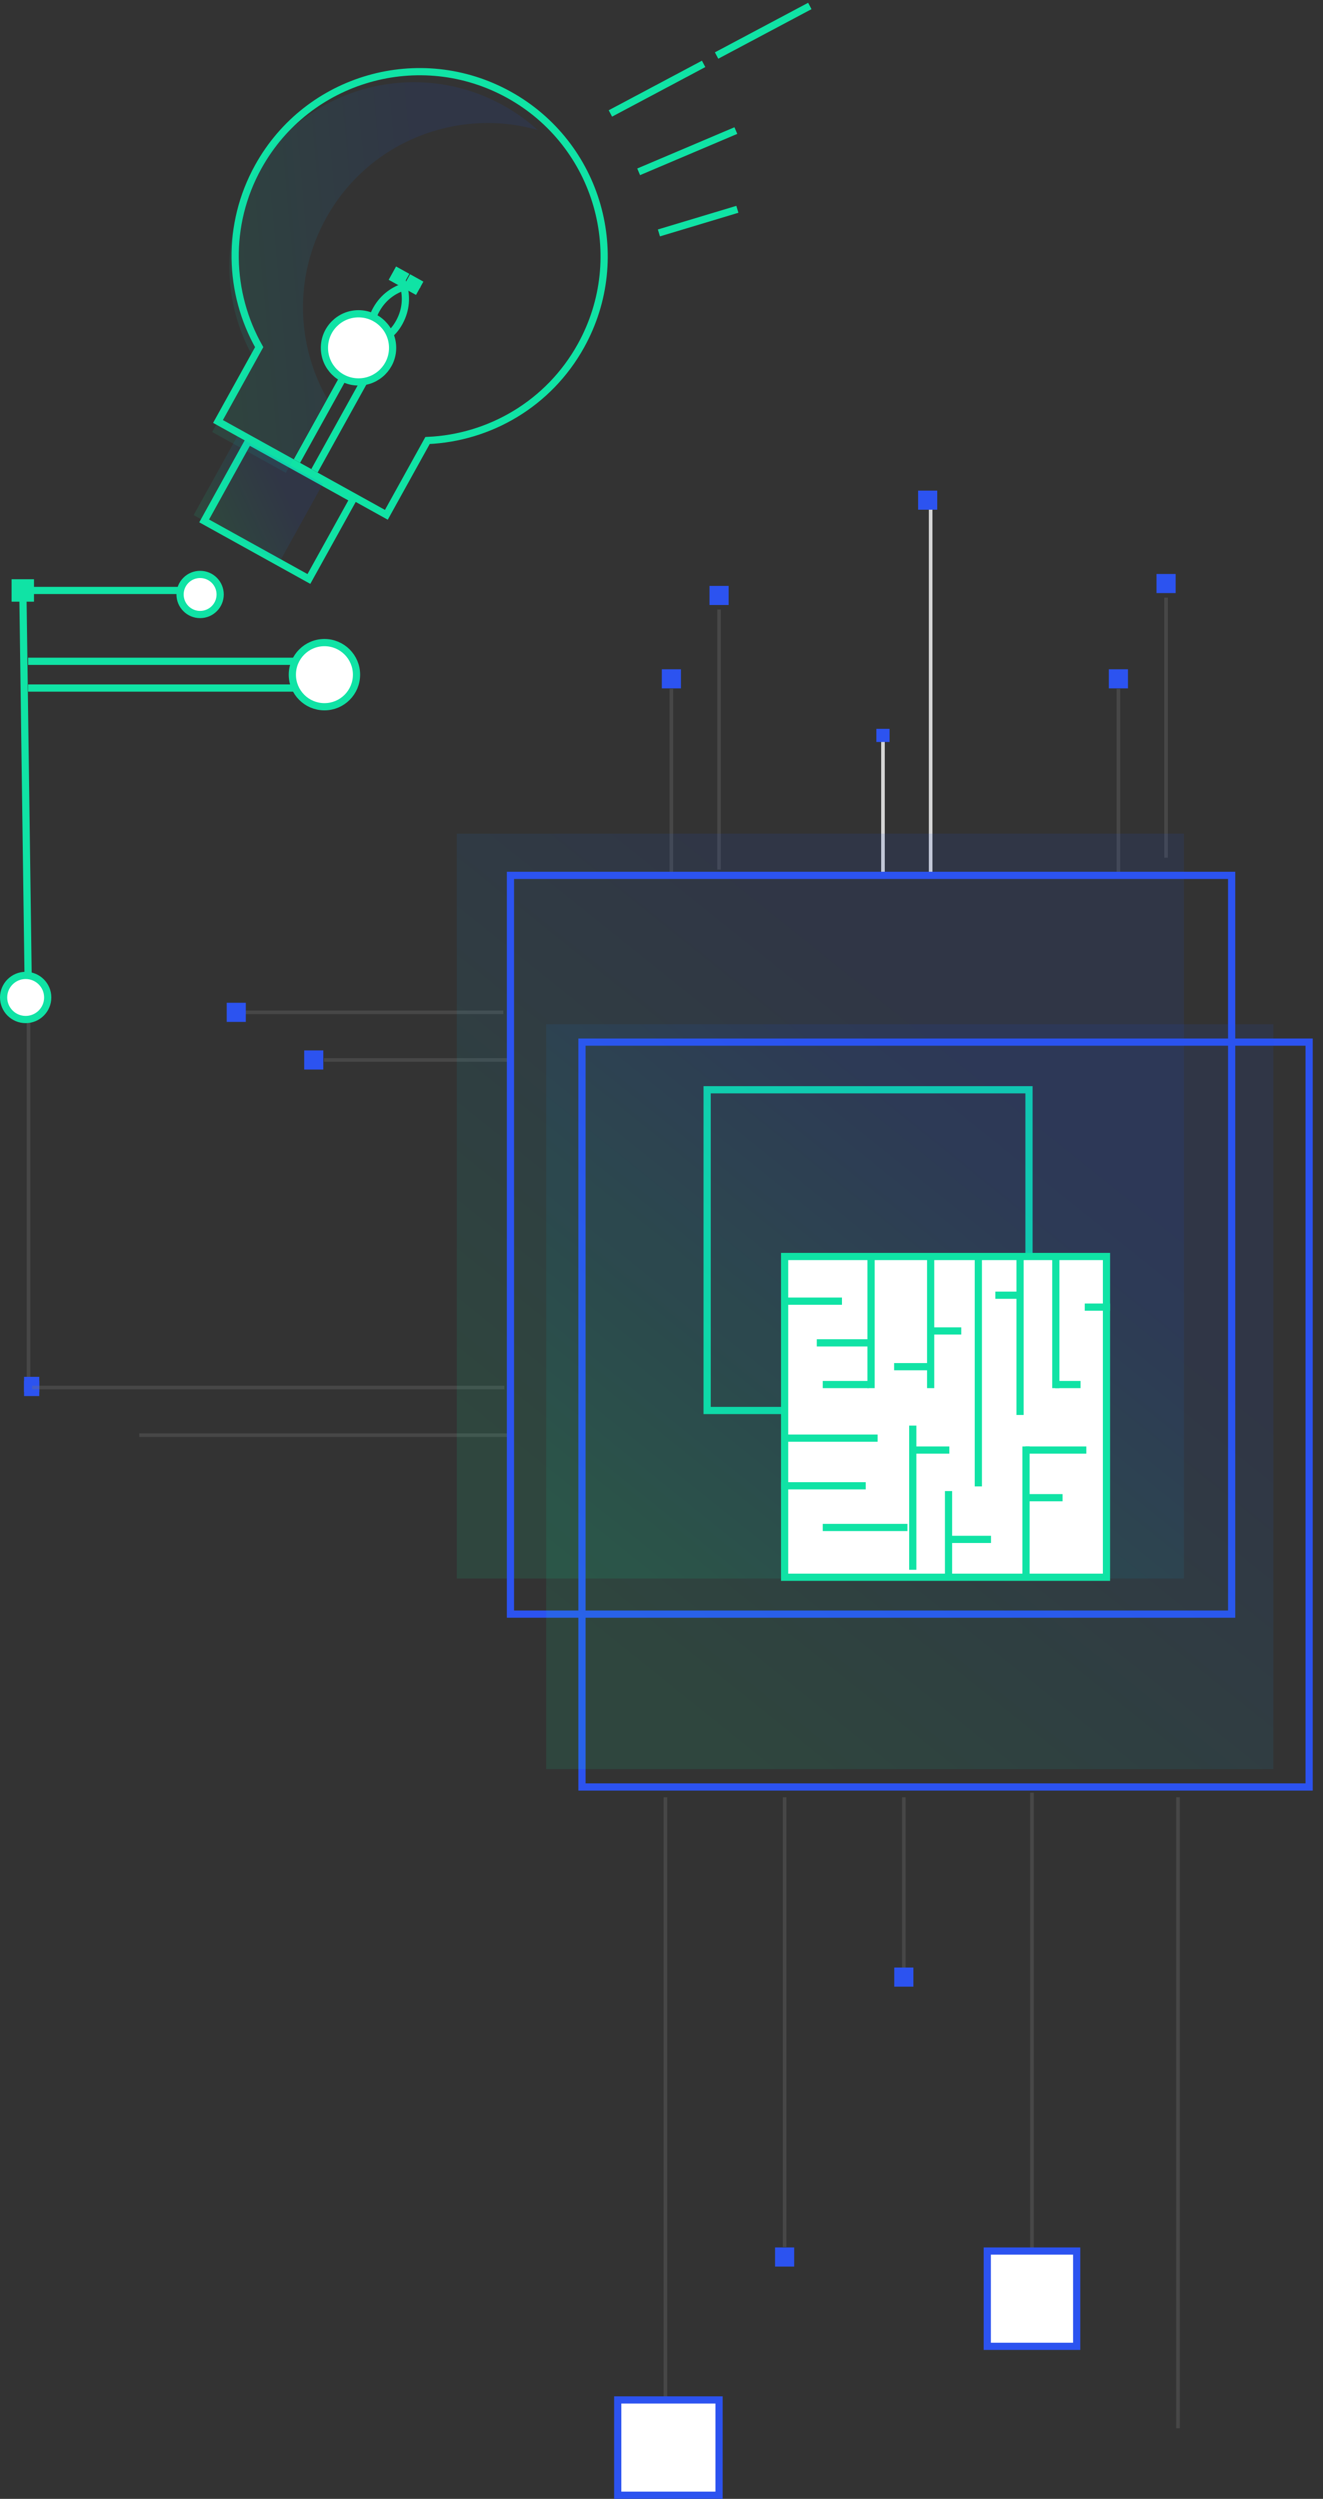 <svg width="367px" height="693px" viewBox="0 0 367 693" version="1.1" xmlns="http://www.w3.org/2000/svg" xmlns:xlink="http://www.w3.org/1999/xlink"><rect x="0" y="0" width="367" height="693" fill="#333333" stroke="none"/><title>197C65D7-DC6C-4342-8BBA-ABE7ADC708F2</title><desc>Created with sketchtool.</desc><defs><rect id="path-1" x="137.764" y="292.36" width="206.338" height="211.31"/><mask id="mask-2" maskContentUnits="userSpaceOnUse" maskUnits="objectBoundingBox" x="0" y="0" width="206.338" height="211.31" fill="white"><use xlink:href="#path-1"/></mask><linearGradient x1="13.14%" y1="88.777%" x2="64.632%" y2="23.191%" id="linearGradient-3"><stop stop-color="#07EF9C" offset="0%"/><stop stop-color="#174FEE" offset="100%"/></linearGradient><rect id="path-4" x="157.678" y="339.081" width="207.411" height="212.409"/><mask id="mask-5" maskContentUnits="userSpaceOnUse" maskUnits="objectBoundingBox" x="0" y="0" width="207.411" height="212.409" fill="white"><use xlink:href="#path-4"/></mask></defs><g id="Homepage" stroke="none" stroke-width="1" fill="none" fill-rule="evenodd"><g transform="translate(-311, -1796)" id="Group-19"><g transform="translate(312, 1743)"><g id="Group"><g id="Group-Copy-5" transform="translate(45.146, 240.543) rotate(-270) translate(-45.146, -240.543) translate(39.146, 200.043)" stroke="#10E3A5" stroke-width="2" stroke-linecap="square"><path d="M9.271 77.847L9.271 2.236" id="Line-Copy-13"/><path d="M1.854 77.847L1.854 2.236" id="Line-Copy-14"/></g><path d="M31.801 240.698L31.801 192.804" id="Line-Copy-14" stroke="#10E3A5" stroke-width="2" stroke-linecap="square" transform="translate(31.801, 216.751) rotate(-90) translate(-31.801, -216.751) "/><rect id="Rectangle-174-Copy-4" stroke="#10E3A5" stroke-width="4" stroke-linecap="square" transform="translate(5.321, 216.751) rotate(-90) translate(-5.321, -216.751) " x="4.209" y="215.642" width="2.225" height="2.218"/><path d="M64.528 273.23L-52.286 274.824" id="Line-Copy-16" stroke="#10E3A5" stroke-width="2" stroke-linecap="square" transform="translate(6.121, 274.027) rotate(-90) translate(-6.121, -274.027) "/><path d="M58.728 384.603L-45.293 384.603" id="Line-Copy-20" stroke="#757575" stroke-linecap="square" opacity="0.3" transform="translate(6.993, 384.677) rotate(-90) translate(-6.993, -384.677) "/><rect id="Rectangle-174-Copy-4" stroke="#2C53F0" stroke-width="2" stroke-linecap="square" transform="translate(7.784, 438.057) rotate(-90) translate(-7.784, -438.057) " x="6.672" y="436.948" width="2.225" height="2.218"/><rect id="Rectangle-174-Copy-7" stroke="#2C53F0" stroke-width="2" stroke-linecap="square" transform="translate(7.784, 436.945) rotate(-90) translate(-7.784, -436.945) " x="6.672" y="435.836" width="2.225" height="2.218"/><use id="Rectangle-147-Copy-4" stroke="#2C53F0" mask="url(#mask-2)" stroke-width="4" stroke-dasharray="2,2,2,2" fill="#FFFFFF" xlink:href="#path-1"/><path d="M325.778 725.927L325.778 551.922" id="Line-Copy-13" stroke="#757575" stroke-linecap="square" opacity="0.3"/><path d="M285.27 681.684L285.27 550.658" id="Line-Copy-13" stroke="#757575" stroke-linecap="square" opacity="0.3"/><path d="M249.722 602.958L249.722 551.922" id="Line-Copy-14" stroke="#757575" stroke-linecap="square" opacity="0.3"/><path d="M216.655 675.639L216.655 551.922" id="Line-Copy-13" stroke="#757575" stroke-linecap="square" opacity="0.3"/><path d="M183.587 725.927L183.587 551.922" id="Line-Copy-14" stroke="#757575" stroke-linecap="square" opacity="0.3"/><polygon id="Rectangle-174-Copy-3" stroke="#10E3A5" stroke-width="2" stroke-linecap="square" points="195.161 355.22 284.443 355.22 284.443 444.171 217.847 444.171 195.161 444.171"/><path d="M243.935 294.707L243.935 258.831" id="Line-Copy-17" stroke="#D6D6D6" stroke-linecap="square"/><path d="M198.467 293.671L198.467 222.542" id="Line-Copy-14" stroke="#757575" stroke-linecap="square" opacity="0.3"/><rect id="Rectangle-174-Copy-4" stroke="#2C53F0" stroke-width="2" stroke-linecap="square" fill="#2C53F0" x="196.814" y="216.486" width="3.307" height="3.295"/><path d="M185.24 294.662L185.24 244.563" id="Line-Copy-15" stroke="#757575" stroke-linecap="square" opacity="0.3"/><rect id="Rectangle-174-Copy-7" stroke="#2C53F0" stroke-width="2" stroke-linecap="square" fill="#2C53F0" x="183.587" y="239.609" width="3.307" height="3.295"/><rect id="Rectangle-174-Copy-7" stroke="#2C53F0" stroke-width="2" stroke-linecap="square" fill="#2C53F0" x="243.109" y="256.124" width="1.653" height="1.647"/><path d="M257.162 294.707L257.162 192.525" id="Line-Copy-18" stroke="#D6D6D6" stroke-linecap="square"/><rect id="Rectangle-174-Copy-7" stroke="#2C53F0" stroke-width="2" stroke-linecap="square" fill="#2C53F0" x="254.682" y="190.061" width="3.307" height="3.295"/><path d="M102.571 369.313L102.571 298.185" id="Line-Copy-14" stroke="#757575" stroke-linecap="square" opacity="0.3" transform="translate(102.571, 333.749) rotate(-90) translate(-102.571, -333.749) "/><path d="M114.971 371.46L114.971 321.362" id="Line-Copy-15" stroke="#757575" stroke-linecap="square" opacity="0.3" transform="translate(114.971, 346.962) rotate(-90) translate(-114.971, -346.962) "/><rect id="Rectangle-174-Copy-7" stroke="#2C53F0" stroke-width="2" stroke-linecap="square" fill="#2C53F0" transform="translate(86.033, 346.962) rotate(-90) translate(-86.033, -346.962) " x="84.379" y="345.315" width="3.307" height="3.295"/><rect id="Rectangle-174-Copy-8" stroke="#2C53F0" stroke-width="2" stroke-linecap="square" fill="#2C53F0" transform="translate(64.539, 333.749) rotate(-90) translate(-64.539, -333.749) " x="62.885" y="332.102" width="3.307" height="3.295"/><path d="M73.471 502.762L73.471 372.727" id="Line-Copy-14" stroke="#757575" stroke-linecap="square" opacity="0.3" transform="translate(73.471, 437.799) rotate(-90) translate(-73.471, -437.799) "/><path d="M89.344 501.11L89.344 399.813" id="Line-Copy-15" stroke="#757575" stroke-linecap="square" opacity="0.3" transform="translate(89.344, 451.012) rotate(-90) translate(-89.344, -451.012) "/><path d="M309.244 294.662L309.244 244.563" id="Line-Copy-15" stroke="#757575" stroke-linecap="square" opacity="0.3"/><path d="M322.471 290.367L322.471 219.239" id="Line-Copy-14" stroke="#757575" stroke-linecap="square" opacity="0.3"/><rect id="Rectangle-174-Copy-4" stroke="#2C53F0" stroke-width="2" stroke-linecap="square" fill="#2C53F0" x="320.818" y="213.183" width="3.307" height="3.295"/><rect id="Rectangle-174-Copy-7" stroke="#2C53F0" stroke-width="2" stroke-linecap="square" fill="#2C53F0" x="307.591" y="239.609" width="3.307" height="3.295"/><rect id="Rectangle-147-Copy-5" fill="url(#linearGradient-3)" opacity="0.1" x="125.718" y="284.201" width="201.713" height="206.574"/><rect id="Rectangle-147-Copy-5" stroke="#2C53F0" stroke-width="2" stroke-linecap="square" x="140.599" y="295.763" width="200.059" height="204.88"/><use id="Rectangle-147-Copy-4" stroke="#2C53F0" mask="url(#mask-5)" stroke-width="4" stroke-dasharray="2,2,2,2" fill="#FFFFFF" xlink:href="#path-4"/><rect id="Rectangle-147-Copy-5" stroke="#2C53F0" stroke-width="2" stroke-linecap="square" x="160.439" y="342.007" width="201.713" height="206.574"/><rect id="Rectangle-147-Copy-11" fill="url(#linearGradient-3)" opacity="0.1" x="150.519" y="337.052" width="201.713" height="206.574"/><rect id="Rectangle-147-Copy-6" stroke="#2C53F0" stroke-width="2" stroke-linecap="square" fill="#FFFFFF" x="170.36" y="718.569" width="28.108" height="26.425"/><rect id="Rectangle-147-Copy-9" stroke="#2C53F0" stroke-width="2" stroke-linecap="square" fill="#2C53F0" x="215.001" y="677.279" width="3.307" height="3.303"/><rect id="Rectangle-147-Copy-10" stroke="#2C53F0" stroke-width="2" stroke-linecap="square" fill="#2C53F0" x="248.069" y="599.655" width="3.307" height="3.303"/><rect id="Rectangle-147-Copy-8" stroke="#2C53F0" stroke-width="2" stroke-linecap="square" fill="#FFFFFF" x="272.87" y="677.279" width="24.801" height="26.425"/><polygon id="Rectangle-174-Copy-6" stroke="#10E3A5" stroke-width="2" stroke-linecap="square" fill="#FFFFFF" points="216.655 401.464 305.937 401.464 305.937 490.416 239.341 490.416 216.655 490.416"/><path d="M240.629 402.29L240.629 436.973" id="Line" stroke="#10E3A5" stroke-width="2" stroke-linecap="square" fill="#FFFFFF"/><path d="M257.162 402.29L257.162 436.973" id="Line-Copy-11" stroke="#10E3A5" stroke-width="2" stroke-linecap="square" fill="#FFFFFF"/><path d="M283.617 455.141L283.617 489.824" id="Line-Copy-12" stroke="#10E3A5" stroke-width="2" stroke-linecap="square" fill="#FFFFFF"/><path d="M238.975 436.973L228.228 436.973" id="Line-Copy-3" stroke="#10E3A5" stroke-width="2" stroke-linecap="square" fill="#FFFFFF"/><path d="M231.561 413.851L218.308 413.851" id="Line-Copy-26" stroke="#10E3A5" stroke-width="2" stroke-linecap="square" fill="#FFFFFF"/><path d="M239.828 425.412L226.575 425.412" id="Line-Copy-27" stroke="#10E3A5" stroke-width="2" stroke-linecap="square" fill="#FFFFFF"/><path d="M264.654 422.109L257.989 422.109" id="Line-Copy-28" stroke="#10E3A5" stroke-width="2" stroke-linecap="square" fill="#FFFFFF"/><path d="M256.387 432.019L248.028 432.019" id="Line-Copy-29" stroke="#10E3A5" stroke-width="2" stroke-linecap="square" fill="#FFFFFF"/><path d="M261.347 455.141L252.988 455.141" id="Line-Copy-30" stroke="#10E3A5" stroke-width="2" stroke-linecap="square" fill="#FFFFFF"/><path d="M281.188 412.2L276.109 412.2" id="Line-Copy-32" stroke="#10E3A5" stroke-width="2" stroke-linecap="square" fill="#FFFFFF"/><path d="M241.455 451.838L218.308 451.838" id="Line-Copy-6" stroke="#10E3A5" stroke-width="2" stroke-linecap="square" fill="#FFFFFF"/><path d="M297.739 436.973L292.71 436.973" id="Line-Copy-10" stroke="#10E3A5" stroke-width="2" stroke-linecap="square" fill="#FFFFFF"/><path d="M305.937 415.503L300.909 415.503" id="Line-Copy-24" stroke="#10E3A5" stroke-width="2" stroke-linecap="square" fill="#FFFFFF"/><path d="M249.722 476.612L228.228 476.612" id="Line-Copy-9" stroke="#10E3A5" stroke-width="2" stroke-linecap="square" fill="#FFFFFF"/><path d="M238.149 465.05L216.655 465.05" id="Line-Copy-25" stroke="#10E3A5" stroke-width="2" stroke-linecap="square" fill="#FFFFFF"/><path d="M292.751 468.354L284.443 468.354" id="Line-Copy-19" stroke="#10E3A5" stroke-width="2" stroke-linecap="square" fill="#FFFFFF"/><path d="M299.347 455.141L284.443 455.141" id="Line-Copy-21" stroke="#10E3A5" stroke-width="2" stroke-linecap="square" fill="#FFFFFF"/><path d="M272.904 479.915L262.949 479.915" id="Line-Copy-31" stroke="#10E3A5" stroke-width="2" stroke-linecap="square" fill="#FFFFFF"/><path d="M291.883 402.29L291.883 436.973" id="Line-Copy-2" stroke="#10E3A5" stroke-width="2" stroke-linecap="square" fill="#FFFFFF"/><path d="M270.39 402.29L270.39 464.225" id="Line-Copy" stroke="#10E3A5" stroke-width="2" stroke-linecap="square" fill="#FFFFFF"/><path d="M281.963 402.29L281.963 444.414" id="Line-Copy-23" stroke="#10E3A5" stroke-width="2" stroke-linecap="square" fill="#FFFFFF"/><path d="M262.123 467.512L262.123 488.998" id="Line-Copy-22" stroke="#10E3A5" stroke-width="2" stroke-linecap="square" fill="#FFFFFF"/><path d="M252.202 449.36L252.202 487.347" id="Line-Copy-4" stroke="#10E3A5" stroke-width="2" stroke-linecap="square" fill="#FFFFFF"/><g id="Group-5" transform="translate(128.525, 120.655) rotate(29) translate(-128.525, -120.655) translate(67.525, 17.655)"><polygon id="Rectangle-174" stroke="#10E3A5" stroke-width="2" stroke-linecap="square" points="34.486 180.159 67.704 180.159 67.704 205.515 42.927 205.515 34.486 205.515"/><path d="M58.295 180.159L31.149 180.159 31.149 205.515 56.895 205.515 58.295 205.515 58.295 180.159Z" id="Combined-Shape" fill="url(#linearGradient-3)" opacity="0.1"/><path d="M77.872 155.971L77.872 179.533 38.043 179.533 24.474 179.533 24.474 155.971C9.794 146.979-1.20792265e-12 130.793-1.20792265e-12 112.321 -1.20792265e-12 84.068 22.911 61.165 51.173 61.165 79.435 61.165 102.347 84.068 102.347 112.321 102.347 130.793 92.552 146.979 77.872 155.971Z" id="Combined-Shape" stroke="#10E3A5" stroke-width="2" stroke-linecap="square"/><path d="M62.854 65.84C59.102 64.964 55.192 64.501 51.173 64.501 22.911 64.501-8.81072992e-13 87.405-8.81072992e-13 115.658 -8.81072992e-13 134.13 9.794 150.315 24.474 159.308L24.474 182.869 38.043 182.869 54.62 182.869 47.836 182.869 47.836 159.308C33.156 150.315 23.362 134.13 23.362 115.658 23.362 91.422 40.22 71.123 62.854 65.84Z" id="Combined-Shape" fill="url(#linearGradient-3)" opacity="0.1"/><g id="Group-16" transform="translate(47.836, 118.939)" stroke="#10E3A5" stroke-width="2"><rect id="Rectangle-174-Copy-4" stroke-linecap="square" transform="translate(5.559, 1.167) rotate(-90) translate(-5.559, -1.167) " x="4.447" y="0.058" width="2.225" height="2.218"/><path d="M6.675 59.588L6.675 21.185" id="Path-388"/><path d="M7.292 21.606C7.292 21.606 0.031 17.989 0 9.493 -0.031 0.997 7.711 0.055 7.711 0.055" id="Path-389" transform="translate(3.856, 10.831) scale(1, -1) translate(-3.856, -10.831) "/></g><g id="Group-2" transform="translate(47.836, 118.939)" stroke="#10E3A5" stroke-width="2"><rect id="Rectangle-174-Copy-4" stroke-linecap="square" transform="translate(1.11, 1.167) rotate(-90) translate(-1.11, -1.167) " x="-0.003" y="0.058" width="2.225" height="2.218"/><path d="M1.112 59.588L1.112 21.185" id="Path-388" transform="translate(1.112, 40.386) scale(-1, 1) translate(-1.112, -40.386) "/><path d="M7.292 21.633C7.292 21.633 0.031 18.016 0 9.52 -0.031 1.024 7.165 0.055 7.165 0.055" id="Path-389" transform="translate(3.646, 10.844) scale(-1, -1) translate(-3.646, -10.844) "/></g><path d="M93.582 61.621L110.387 40.119" id="Path-401" stroke="#10E3A5" stroke-width="2" stroke-linecap="square"/><path d="M78.807 51.213L93.673 28.329" id="Path-401-Copy-2" stroke="#10E3A5" stroke-width="2" stroke-linecap="square"/><path d="M96.784 22.884L111.65 5.40012479e-13" id="Path-401-Copy-3" stroke="#10E3A5" stroke-width="2" stroke-linecap="square"/><path d="M106.796 73.787L121.258 58.941" id="Path-401-Copy" stroke="#10E3A5" stroke-width="2" stroke-linecap="square"/></g><ellipse id="Oval-139" stroke="#10E3A5" stroke-width="2" stroke-linecap="square" fill="#FFFFFF" cx="6.119" cy="329.628" rx="6.119" ry="6.117"/><ellipse id="Oval-139-Copy-2" stroke="#10E3A5" stroke-width="2" stroke-linecap="square" fill="#FFFFFF" cx="98.453" cy="149.47" rx="9.456" ry="9.453"/><ellipse id="Oval-139-Copy" stroke="#10E3A5" stroke-width="2" stroke-linecap="square" fill="#FFFFFF" cx="54.511" cy="217.863" rx="5.562" ry="5.56"/><ellipse id="Oval-139-Copy-3" stroke="#10E3A5" stroke-width="2" stroke-linecap="square" fill="#FFFFFF" cx="88.997" cy="240.105" rx="8.9" ry="8.897"/></g></g></g></g></svg>